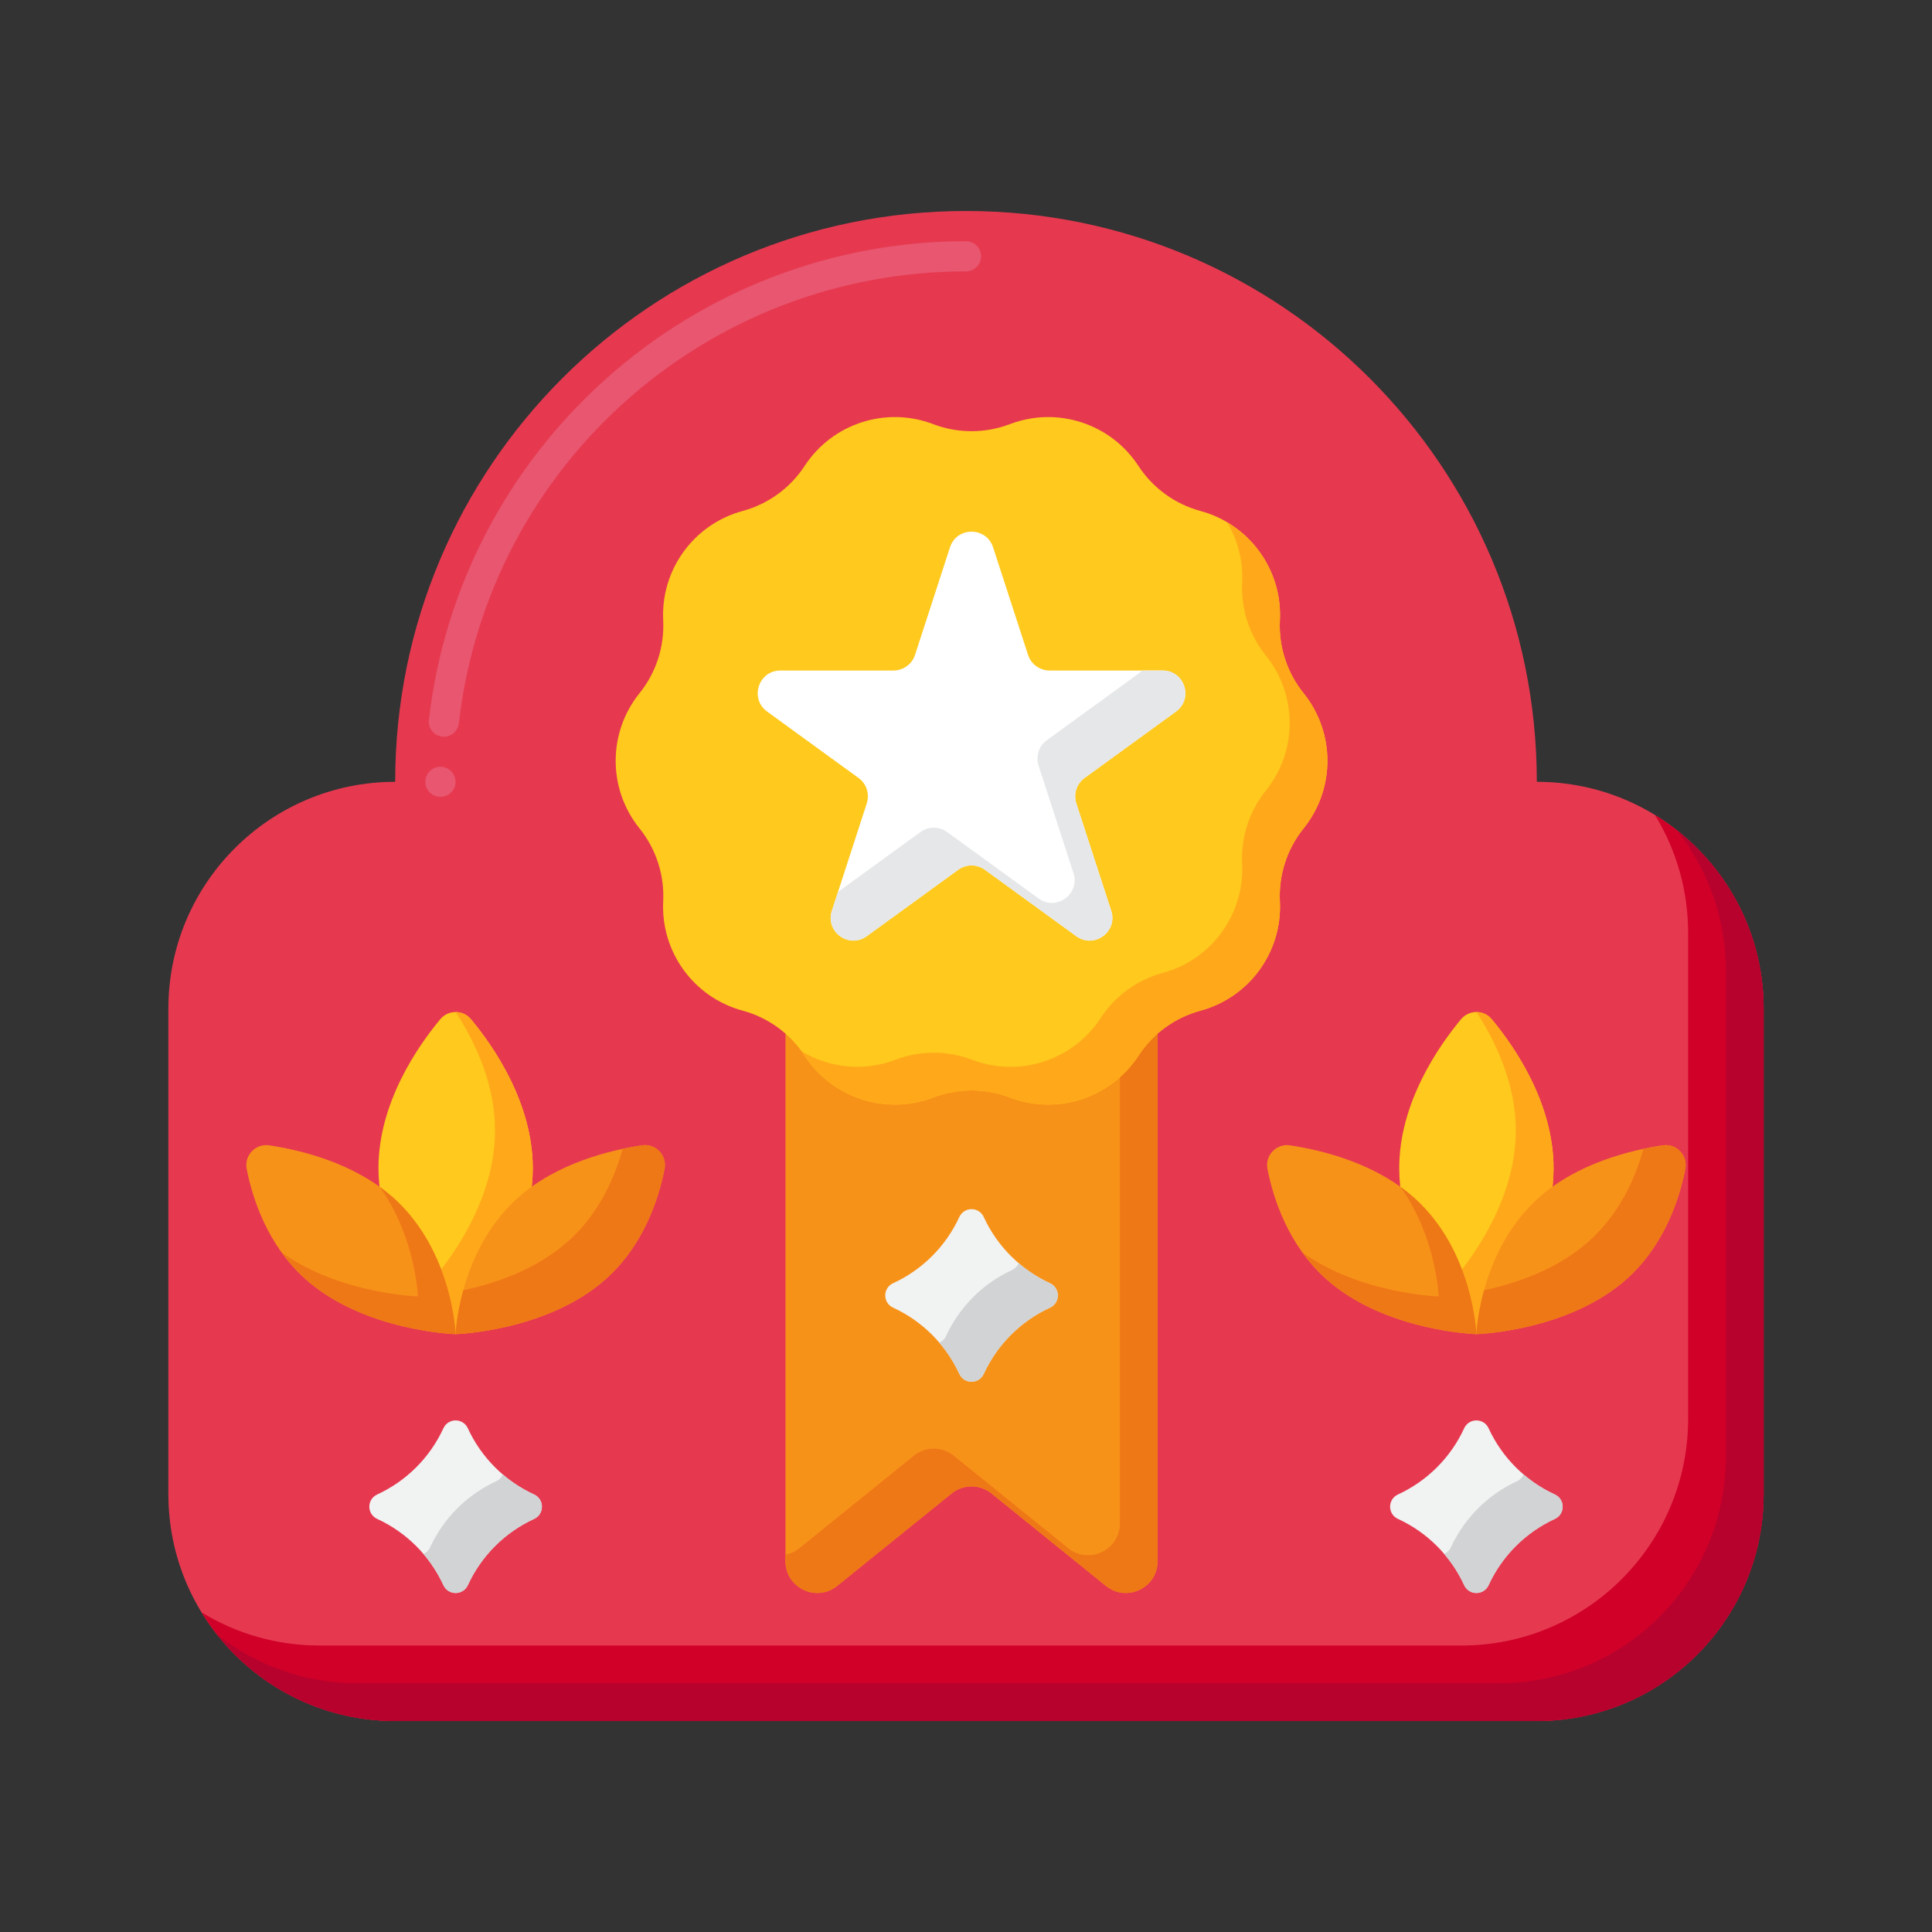<svg id="Layer_1" enable-background="new 0 0 256 256" height="512" viewBox="0 0 256 256" width="512" xmlns="http://www.w3.org/2000/svg"><rect x="0" y="0" width="256" height="256" fill="#333333" stroke="none"/><g><g><g><path d="m203.636 103.594c0-41.773-33.863-75.636-75.636-75.636s-75.636 33.863-75.636 75.636c-16.598 0-30.054 13.455-30.054 30.054v64.341c0 16.598 13.455 30.054 30.054 30.054h151.272c16.598 0 30.054-13.455 30.054-30.054v-64.341c0-16.598-13.456-30.054-30.054-30.054z" fill="#e63950"/></g></g><g><g><path d="m58.359 105.59c-1.1 0-2-.89-2-1.99 0-1.11.9-2 2-2 1.11 0 2 .89 2 2 0 1.1-.889 1.99-2 1.99zm.46-7.97c-.079 0-.149-.01-.229-.02-.53-.06-1.01-.32-1.34-.74s-.48-.94-.42-1.47c1.989-17.34 10.279-33.35 23.35-45.09 13.16-11.82 30.15-18.34 47.82-18.34 1.1 0 2 .9 2 2s-.9 2-2 2c-34.4 0-63.29 25.74-67.2 59.88-.111 1.01-.96 1.78-1.981 1.78z" fill="#e8566f"/></g></g><g><g><g><path d="m219.292 107.991c2.789 4.56 4.397 9.92 4.397 15.656v64.341c0 16.598-13.455 30.054-30.054 30.054h-151.271c-5.736 0-11.096-1.609-15.656-4.397 5.28 8.634 14.794 14.397 25.656 14.397h151.272c16.598 0 30.054-13.455 30.054-30.054v-64.341c0-10.861-5.763-20.375-14.398-25.656z" fill="#d10028"/></g></g></g><g><g><g><path d="m222.235 110.049c4.038 5.117 6.455 11.574 6.455 18.598v64.341c0 16.598-13.455 30.054-30.054 30.054h-151.272c-7.025 0-13.481-2.417-18.598-6.455 5.504 6.974 14.025 11.455 23.598 11.455h151.272c16.598 0 30.054-13.455 30.054-30.054v-64.341c0-9.573-4.482-18.094-11.455-23.598z" fill="#b7022d"/></g></g></g><g><g><g><g><path d="m104.08 129.083v77.782c0 3.535 4.097 5.492 6.847 3.271l15.164-12.248c1.541-1.245 3.743-1.245 5.284 0l15.164 12.248c2.75 2.221 6.847.264 6.847-3.271v-77.782z" fill="#f79219"/></g></g><g><g><path d="m148.387 129.083v72.782c0 3.535-4.097 5.492-6.847 3.271l-15.164-12.248c-1.541-1.245-3.743-1.245-5.284 0l-15.164 12.248c-.573.463-1.206.735-1.847.859v.87c0 3.535 4.097 5.492 6.847 3.271l15.164-12.248c1.542-1.245 3.743-1.245 5.284 0l15.164 12.248c2.75 2.221 6.847.264 6.847-3.271v-77.782z" fill="#ef7816"/></g></g><g><g><path d="m133.814 56.201c6.272-2.389 13.361-.086 17.03 5.533 1.915 2.932 4.841 5.058 8.221 5.973 6.478 1.753 10.859 7.784 10.525 14.487-.174 3.497.943 6.937 3.14 9.664 4.21 5.226 4.21 12.68 0 17.907-2.197 2.727-3.314 6.167-3.14 9.664.334 6.703-4.047 12.733-10.525 14.487-3.38.915-6.306 3.041-8.221 5.973-3.67 5.619-10.758 7.923-17.03 5.533-3.272-1.247-6.889-1.247-10.161 0-6.272 2.389-13.361.086-17.03-5.533-1.915-2.932-4.841-5.058-8.221-5.973-6.478-1.753-10.859-7.784-10.525-14.487.174-3.498-.943-6.937-3.14-9.664-4.21-5.226-4.21-12.68 0-17.907 2.197-2.727 3.314-6.167 3.14-9.664-.334-6.703 4.047-12.733 10.525-14.487 3.38-.915 6.306-3.041 8.221-5.973 3.67-5.619 10.758-7.923 17.03-5.533 3.272 1.246 6.889 1.246 10.161 0z" fill="#ffc91d"/></g></g><g><g><g><path d="m172.731 91.858c-2.197-2.727-3.314-6.167-3.14-9.664.269-5.389-2.514-10.339-6.981-12.985 1.392 2.347 2.125 5.103 1.981 7.985-.174 3.497.943 6.937 3.14 9.664 4.21 5.226 4.21 12.68 0 17.907-2.197 2.727-3.314 6.167-3.14 9.664.334 6.703-4.047 12.733-10.525 14.487-3.38.915-6.306 3.041-8.221 5.973-3.67 5.619-10.758 7.923-17.03 5.533-3.272-1.247-6.889-1.247-10.161 0-4.214 1.605-8.794 1.084-12.461-1.131.145.198.296.391.43.598 3.669 5.619 10.759 7.923 17.03 5.533 3.272-1.247 6.889-1.247 10.161 0 6.272 2.389 13.361.086 17.03-5.533 1.915-2.932 4.84-5.058 8.221-5.973 6.478-1.754 10.859-7.784 10.525-14.487-.174-3.498.943-6.937 3.14-9.664 4.211-5.227 4.211-12.681.001-17.907z" fill="#ffa91a"/></g></g></g></g><g><g><g><path d="m131.592 72.526 4.628 14.244c.402 1.238 1.556 2.077 2.859 2.077h14.977c2.912 0 4.122 3.726 1.767 5.437l-12.117 8.803c-1.053.765-1.494 2.122-1.092 3.36l4.628 14.244c.9 2.769-2.27 5.072-4.625 3.36l-12.117-8.803c-1.053-.765-2.48-.765-3.533 0l-12.117 8.803c-2.356 1.711-5.525-.591-4.625-3.36l4.628-14.244c.402-1.238-.038-2.595-1.092-3.36l-12.117-8.803c-2.356-1.711-1.145-5.437 1.767-5.437h14.977c1.302 0 2.456-.838 2.859-2.077l4.628-14.244c.9-2.769 4.818-2.769 5.717 0z" fill="#fff"/></g></g></g><g><g><g><path d="m154.056 88.847h-2.754c-.141.155-.296.304-.479.437l-12.117 8.803c-1.053.765-1.494 2.122-1.092 3.36l4.628 14.244c.9 2.769-2.27 5.072-4.625 3.36l-12.117-8.803c-1.053-.765-2.48-.765-3.533 0l-10.929 7.94-.813 2.503c-.9 2.769 2.27 5.072 4.625 3.36l12.117-8.803c1.053-.765 2.48-.765 3.533 0l12.117 8.803c2.356 1.711 5.525-.591 4.625-3.36l-4.628-14.244c-.402-1.238.038-2.595 1.092-3.36l12.117-8.803c2.356-1.711 1.145-5.437-1.767-5.437z" fill="#e6e7e8"/></g></g></g></g><g><g><g><g><g><g><path d="m70.595 154.797c0 12.141-10.224 21.983-10.224 21.983s-10.224-9.842-10.224-21.983c0-8.673 5.218-16.173 8.198-19.75 1.052-1.263 2.999-1.263 4.051 0 2.982 3.577 8.199 11.077 8.199 19.75z" fill="#ffc91d"/></g></g><g><g><path d="m62.397 135.047c-.524-.629-1.27-.944-2.017-.946 2.59 3.99 5.215 9.544 5.215 15.696 0 10.52-7.671 19.309-9.721 21.469 2.335 3.429 4.498 5.514 4.498 5.514s10.224-9.842 10.224-21.983c-.001-8.673-5.218-16.173-8.199-19.75z" fill="#ffa91a"/></g></g><g><g><g><path d="m52.197 158.779c7.772 7.005 8.174 18.001 8.174 18.001s-12.2-.362-19.972-7.367c-5.014-4.519-6.96-10.698-7.711-14.515-.352-1.791 1.172-3.403 2.977-3.134 4.19.625 11.347 2.342 16.532 7.015z" fill="#f79219"/></g></g><g><g><path d="m52.198 158.779c-.609-.548-1.246-1.053-1.901-1.523 4.787 6.663 5.075 14.524 5.075 14.524s-10.356-.312-18.065-5.841c.874 1.216 1.893 2.393 3.092 3.474 7.772 7.005 19.972 7.367 19.972 7.367s-.401-10.995-8.173-18.001z" fill="#ef7816"/></g></g><g><g><path d="m80.344 169.413c-7.772 7.005-19.972 7.367-19.972 7.367s.402-10.996 8.174-18.001c5.186-4.674 12.342-6.39 16.531-7.015 1.805-.269 3.329 1.343 2.977 3.134-.75 3.817-2.697 9.996-7.71 14.515z" fill="#f79219"/></g></g><g><g><path d="m85.077 151.764c-.768.115-1.637.267-2.573.466-1.024 3.712-3.072 8.499-7.16 12.183-4.236 3.818-9.782 5.66-13.957 6.548-.923 3.346-1.015 5.819-1.015 5.819s12.2-.362 19.972-7.367c5.014-4.519 6.96-10.698 7.711-14.515.351-1.791-1.173-3.403-2.978-3.134z" fill="#ef7816"/></g></g></g></g></g></g><g><g><g><g><g><path d="m205.852 154.797c0 12.141-10.224 21.983-10.224 21.983s-10.224-9.842-10.224-21.983c0-8.673 5.218-16.173 8.198-19.75 1.052-1.263 2.999-1.263 4.051 0 2.981 3.577 8.199 11.077 8.199 19.75z" fill="#ffc91d"/></g></g><g><g><path d="m197.654 135.047c-.524-.629-1.27-.944-2.017-.946 2.59 3.99 5.215 9.544 5.215 15.696 0 10.52-7.672 19.309-9.721 21.469 2.335 3.429 4.498 5.514 4.498 5.514s10.224-9.842 10.224-21.983c-.001-8.673-5.219-16.173-8.199-19.75z" fill="#ffa91a"/></g></g><g><g><g><path d="m187.454 158.779c7.772 7.005 8.174 18.001 8.174 18.001s-12.2-.362-19.972-7.367c-5.014-4.519-6.96-10.698-7.711-14.515-.352-1.791 1.172-3.403 2.977-3.134 4.19.625 11.347 2.342 16.532 7.015z" fill="#f79219"/></g></g><g><g><path d="m187.454 158.779c-.609-.548-1.246-1.053-1.901-1.523 4.787 6.663 5.075 14.524 5.075 14.524s-10.356-.312-18.065-5.841c.874 1.216 1.893 2.393 3.093 3.474 7.772 7.005 19.972 7.367 19.972 7.367s-.401-10.995-8.174-18.001z" fill="#ef7816"/></g></g><g><g><path d="m215.6 169.413c-7.772 7.005-19.972 7.367-19.972 7.367s.402-10.996 8.174-18.001c5.186-4.674 12.342-6.39 16.531-7.015 1.805-.269 3.329 1.343 2.977 3.134-.749 3.817-2.696 9.996-7.71 14.515z" fill="#f79219"/></g></g><g><g><path d="m220.334 151.764c-.768.115-1.637.267-2.573.466-1.024 3.712-3.072 8.499-7.16 12.183-4.236 3.818-9.783 5.66-13.957 6.548-.923 3.346-1.015 5.819-1.015 5.819s12.2-.362 19.972-7.367c5.014-4.519 6.96-10.698 7.711-14.515.351-1.791-1.173-3.403-2.978-3.134z" fill="#ef7816"/></g></g></g></g></g></g></g><g><g><g><path d="m127.113 161.264c-1.778 3.868-4.9 6.99-8.768 8.768-1.392.64-1.392 2.601 0 3.241 3.868 1.778 6.99 4.9 8.768 8.768.64 1.392 2.601 1.392 3.241 0 1.778-3.868 4.9-6.99 8.768-8.768 1.392-.64 1.392-2.601 0-3.241-3.868-1.778-6.99-4.9-8.768-8.768-.64-1.392-2.601-1.392-3.241 0z" fill="#f1f2f2"/></g></g></g><g><g><g><path d="m139.122 170.033c-1.502-.69-2.887-1.588-4.129-2.649-.165.368-.445.693-.871.89-3.868 1.778-6.99 4.9-8.768 8.768-.196.426-.522.706-.889.871 1.061 1.242 1.958 2.627 2.649 4.129.64 1.392 2.601 1.392 3.241 0 1.778-3.868 4.9-6.99 8.768-8.768 1.392-.641 1.392-2.601-.001-3.241z" fill="#d1d3d4"/></g></g></g><g><g><g><path d="m194.008 189.257c-1.778 3.868-4.9 6.99-8.768 8.768-1.392.64-1.392 2.601 0 3.241 3.868 1.778 6.99 4.9 8.768 8.768.64 1.392 2.601 1.392 3.241 0 1.778-3.868 4.9-6.99 8.768-8.768 1.392-.64 1.392-2.601 0-3.241-3.868-1.778-6.99-4.9-8.768-8.768-.64-1.392-2.601-1.392-3.241 0z" fill="#f1f2f2"/></g></g></g><g><g><g><path d="m206.017 198.026c-1.502-.69-2.887-1.588-4.129-2.649-.165.368-.445.693-.871.89-3.868 1.778-6.99 4.9-8.768 8.768-.196.426-.522.706-.89.871 1.061 1.242 1.958 2.627 2.649 4.129.64 1.392 2.601 1.392 3.241 0 1.778-3.868 4.9-6.99 8.768-8.768 1.392-.641 1.392-2.601 0-3.241z" fill="#d1d3d4"/></g></g></g><g><g><g><path d="m58.751 189.257c-1.778 3.868-4.9 6.99-8.768 8.768-1.392.64-1.392 2.601 0 3.241 3.868 1.778 6.99 4.9 8.768 8.768.64 1.392 2.601 1.392 3.241 0 1.778-3.868 4.9-6.99 8.768-8.768 1.392-.64 1.392-2.601 0-3.241-3.868-1.778-6.99-4.9-8.768-8.768-.64-1.392-2.601-1.392-3.241 0z" fill="#f1f2f2"/></g></g></g><g><g><g><path d="m70.76 198.026c-1.502-.69-2.887-1.588-4.129-2.649-.165.368-.445.693-.871.89-3.868 1.778-6.99 4.9-8.768 8.768-.196.426-.522.706-.889.871 1.061 1.242 1.958 2.627 2.649 4.129.64 1.392 2.601 1.392 3.241 0 1.778-3.868 4.9-6.99 8.768-8.768 1.392-.641 1.392-2.601-.001-3.241z" fill="#d1d3d4"/></g></g></g></g></svg>